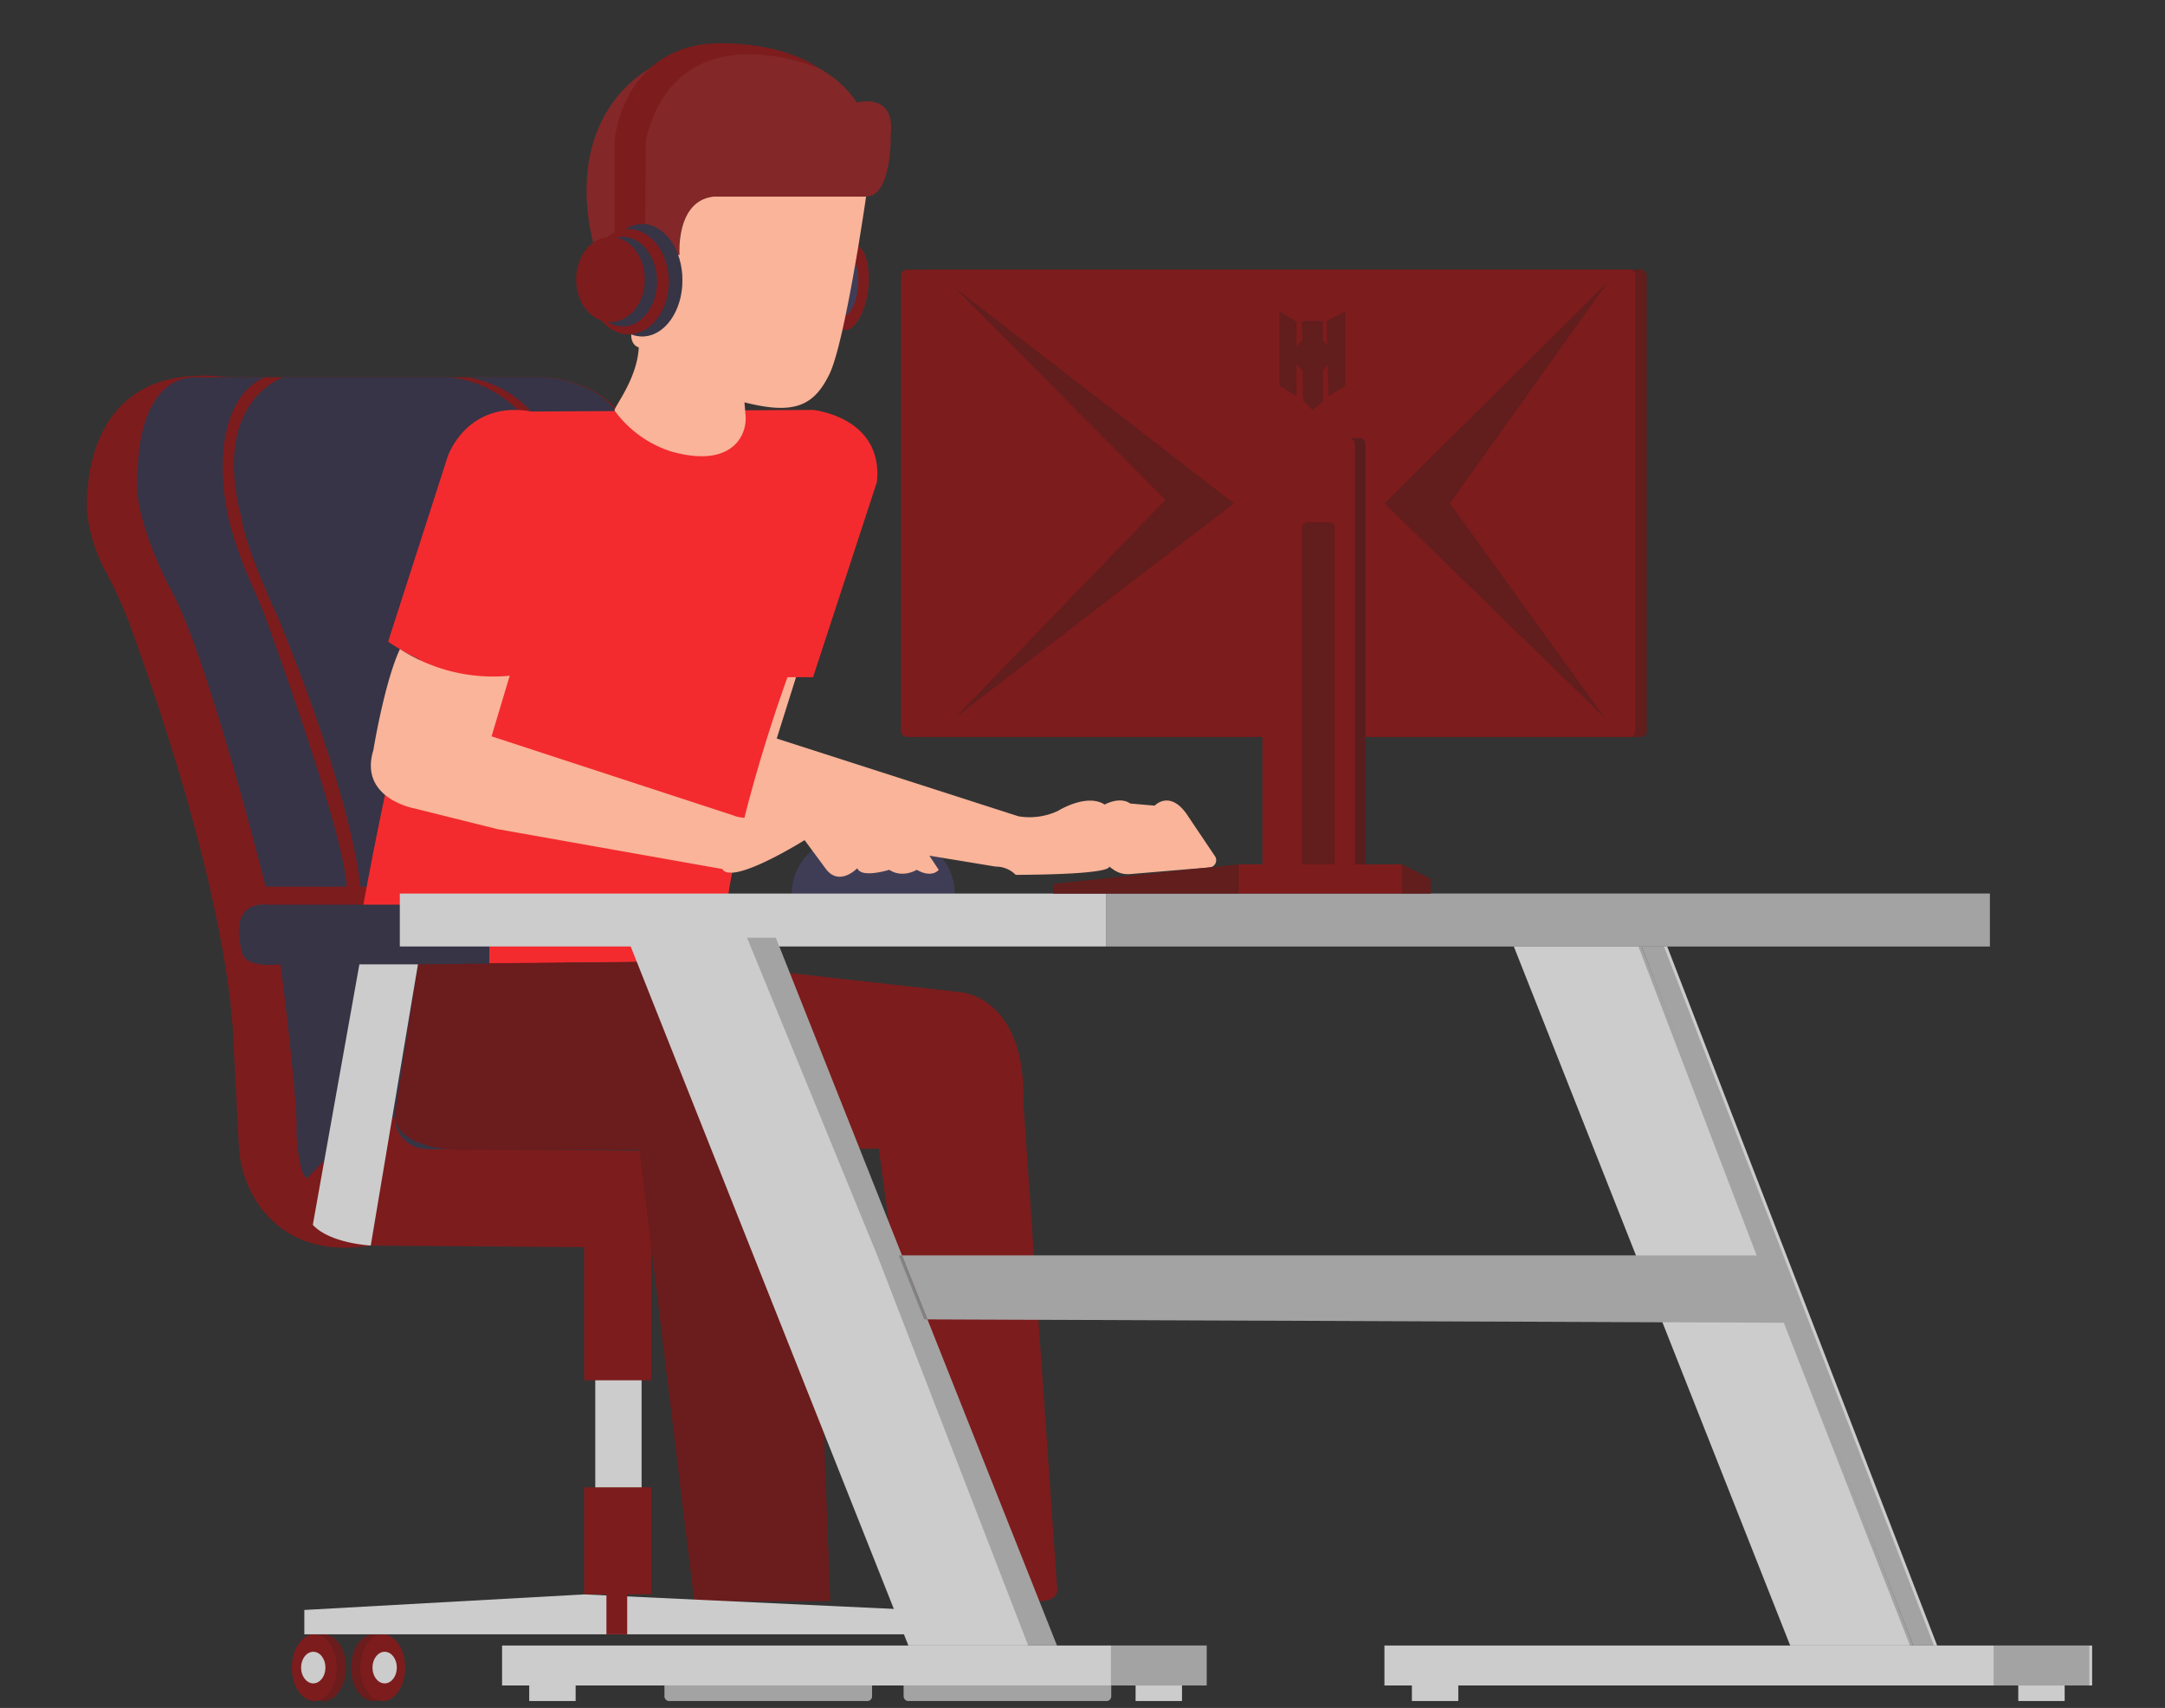 <svg id="b3b2e439-e33c-448f-b491-eddc0ca37b68" data-name="Layer 1" xmlns="http://www.w3.org/2000/svg" width="865.76" height="682.89" viewBox="0 0 865.76 682.89"><rect x="0" y="0" width="865.76" height="682.89" fill="#333333" stroke="none"/><path d="M339.05,334.87h20.32a22.4,22.4,0,0,1,22.4,22.4v0a0,0,0,0,1,0,0H316.65a0,0,0,0,1,0,0v0A22.4,22.4,0,0,1,339.05,334.87Z" fill="#3f3d56"/><ellipse cx="149.36" cy="666.79" rx="8.96" ry="13.33" fill="#7d1c1d"/><ellipse cx="149.36" cy="666.79" rx="8.96" ry="13.33" fill="#231f20" opacity="0.2"/><rect x="238.04" y="547.09" width="18.53" height="50.79" fill="#ccc"/><path d="M367.24,341.39l-90.07-16.86,28.1-60.33h15.12l-9.79,31.09,96.67,31.09A26.8,26.8,0,0,0,423,324.25s11.5-7.24,18.74-2.56c0,0,6-3.4,10.22-.42l9.79.85s6.39-6.91,13.63,4.64l10.48,15.58a2.88,2.88,0,0,1-2.14,4.47l-31.85,2.68a10.09,10.09,0,0,1-6.78-1.9l-1.65-1.19s3.62,3.19-37.26,3.4a11.13,11.13,0,0,0-8-3.3l-31-5.11" fill="#f9b499"/><rect x="564.6" y="673.9" width="18.56" height="6.22" fill="#ccc"/><rect x="807.08" y="673.9" width="18.56" height="6.22" fill="#ccc"/><rect x="211.63" y="673.9" width="18.56" height="6.22" fill="#ccc"/><rect x="454.11" y="673.9" width="18.56" height="6.22" fill="#ccc"/><path d="M251.35,170.52c-9.91-19.15-33.54-19.7-33.54-19.7H91.11c-62-7.55-56.21,54.82-56.21,54.82A66.51,66.51,0,0,0,42,228.07a168,168,0,0,1,9.43,20.45c12,32.6,40.87,116.28,42.16,172.83l1.9,36.25a46,46,0,0,0,8.1,24.3c7.14,10.06,20.46,20,44.72,16.11l115.55.86L260,460.11l-87.86-.74a9.25,9.25,0,0,1-8.43-12.91l26.11-60.88h34.84s19.16-13.21-1.71-31.09H144.14L133.06,205l8.09-37.37,76.66-3.73Z" fill="#7d1c1d"/><path d="M106.23,354.49S84.51,267.61,69.61,238.22c0,0-17.89-31.94-14.48-50.68,0,0-.44-38.75,25.33-36.62l25.77-.09S88,155.46,89.11,190a94.4,94.4,0,0,0,5.07,27,172.53,172.53,0,0,0,6.26,16.31c2,4.42,4,8.88,5.67,13.46,8.71,24,31.8,89.1,32.49,107.75Z" fill="#3f3d56"/><path d="M144.14,354.49c-4.69-40.89-33.22-108.18-33.22-108.18-13.21-28.53-14.27-38.75-14.27-38.75-12.53-47.68,16.82-56.73,16.82-56.73h63.46s19.16-1.19,34.49,18l6.39,185.69Z" fill="#3f3d56"/><path d="M214.72,167.63c-10.22-14.69-27.78-16.81-27.78-16.81h30.87s21.67,1.35,29.58,15.47Z" fill="#3f3d56"/><g opacity="0.3"><path d="M106.23,354.49S84.51,267.61,69.61,238.22c0,0-17.89-31.94-14.48-50.68,0,0-.44-38.75,25.33-36.62l25.77-.09S88,155.46,89.11,190a94.4,94.4,0,0,0,5.07,27,172.53,172.53,0,0,0,6.26,16.31c2,4.42,4,8.88,5.67,13.46,8.71,24,31.8,89.1,32.49,107.75Z" fill="#231f20"/><path d="M144.14,354.49c-4.69-40.89-33.22-108.18-33.22-108.18-13.21-28.53-14.27-38.75-14.27-38.75-12.53-47.68,16.82-56.73,16.82-56.73h63.46s19.16-1.19,34.49,18l6.39,185.69Z" fill="#231f20"/><path d="M214.72,167.63c-10.22-14.69-27.78-16.81-27.78-16.81h30.87s21.67,1.35,29.58,15.47Z" fill="#231f20"/></g><path d="M216.53,242.06l-10.22,27.68c-25.55,5.53-51.1-13.2-51.1-13.2l23.85-74.12s7.66-22.56,33.64-17.88l112.43-.64s28.11,2.77,25.56,28.75l-25.56,78.11H314.91s-26.4,71.38-26,113.54l-147.78,1.28s17-103.49,31.09-132.88" fill="#f32b2e"/><path d="M357.82,321.27l17.57,26.51s-2.56,3.51-8.79,0c0,0-5.59,3.51-11,0,0,0-11.17,3.51-12.77-.64,0,0-7.35,7.67-12.78,0l-8.3-11.23s-29.07,18.26-32.9,11.55l-90.18-16-32.37-8.09s-23-3.83-17-23.43c0,0,4.43-27.14,10.63-40.43a68.75,68.75,0,0,0,43.9,10.67l-7.26,24.23L293.19,326s7.67,3.84,21.72-3c0,0,7.24-6,13.63-1.7,0,0,4.26-3,7.67-.43,0,0,4.68-3.83,8.51.43C344.72,321.27,349.62,317.44,357.82,321.27Z" fill="#f9b499"/><path d="M195.67,385.11V367.05a5.33,5.33,0,0,0-5.33-5.32H107.08C90.47,360.45,96.65,380,96.65,380c.63,7.67,15.54,5.54,15.54,5.54s7.24,56.21,6.39,68.14c0,0,.85,16.18,4.26,17.46,0,0,22.15-25.13,34.92-24.28h0a13,13,0,0,0,12.79,12.53l17,.25" fill="#3f3d56"/><path d="M195.67,385.11V367.05a5.33,5.33,0,0,0-5.33-5.32H107.08C90.47,360.45,96.65,380,96.65,380c.63,7.67,15.54,5.54,15.54,5.54s7.24,56.21,6.39,68.14c0,0,.85,16.18,4.26,17.46,0,0,22.15-25.13,34.92-24.28h0a13,13,0,0,0,12.79,12.53l17,.25" fill="#231f20" opacity="0.3"/><path d="M151.37,498c-30.69-.23-29.38-16.2-29.38-16.2-2.13-10.65,8.09-10.65,8.09-10.65h109s14.47-.82,18.31,13.43c0,0,4,10.46-11.42,13.42Z" fill="#7d1c1d"/><rect x="233.57" y="493.11" width="26.83" height="58.77" fill="#7d1c1d"/><rect x="233.57" y="594.68" width="26.83" height="42.8" fill="#7d1c1d"/><rect x="159.88" y="357.27" width="282.4" height="21.16" fill="#ccc"/><rect x="442.27" y="357.27" width="353.46" height="21.16" fill="#ccc"/><rect x="442.27" y="357.27" width="353.46" height="21.16" opacity="0.2"/><rect x="553.62" y="657.93" width="283" height="15.97" fill="#ccc"/><polygon points="605.36 378.43 715.88 657.93 765.07 657.93 656.47 378.43 605.36 378.43" fill="#ccc"/><rect x="200.77" y="657.93" width="281.76" height="15.97" fill="#ccc"/><rect x="444.25" y="657.93" width="38.28" height="15.97" opacity="0.2"/><rect x="797.22" y="657.93" width="38.28" height="15.97" opacity="0.2"/><path d="M309.59,388.35l74.1,8.3s26.83,1.28,25.56,44.72L422.66,634s3.19,9.26-15.65,5.11l-31,1.07-24.6-180.9H323Z" fill="#7d1c1d"/><path d="M327.48,518.18l4.47,122h-54.3L255.72,459.68H189.79s-29,2.13-32-12.78l9.37-61.32,116.27-1.23Z" fill="#7d1c1d"/><path d="M327.48,518.18l4.47,122h-54.3L255.72,459.68H189.79s-29.89,1.57-32-12.78l9.37-61.32,116.27-1.23Z" fill="#7d1c1d" opacity="0.2"/><g opacity="0.2"><path d="M327.48,518.18l4.47,122h-54.3L255.72,459.68H189.79s-29,2.13-32-12.78l9.37-61.32,116.27-1.23Z" fill="#231f20"/><path d="M327.48,518.18l4.47,122h-54.3L255.72,459.68H189.79s-29.89,1.57-32-12.78l9.37-61.32,116.27-1.23Z" fill="#231f20" opacity="0.2"/></g><path d="M125.09,489.74l18.62-104.16h23.42L148.26,498S132,497.23,125.09,489.74Z" fill="#ccc"/><path d="M265.73,673.9h83a0,0,0,0,1,0,0v4.32a1.9,1.9,0,0,1-1.9,1.9H267.62a1.9,1.9,0,0,1-1.9-1.9V673.9A0,0,0,0,1,265.73,673.9Z" fill="#ccc"/><path d="M361.37,673.9h83a0,0,0,0,1,0,0v4.32a1.9,1.9,0,0,1-1.9,1.9H363.27a1.9,1.9,0,0,1-1.9-1.9V673.9A0,0,0,0,1,361.37,673.9Z" fill="#ccc"/><g opacity="0.2"><path d="M265.73,673.9h83a0,0,0,0,1,0,0v4.32a1.9,1.9,0,0,1-1.9,1.9H267.62a1.9,1.9,0,0,1-1.9-1.9V673.9A0,0,0,0,1,265.73,673.9Z"/><path d="M361.37,673.9h83a0,0,0,0,1,0,0v4.32a1.9,1.9,0,0,1-1.9,1.9H363.27a1.9,1.9,0,0,1-1.9-1.9V673.9A0,0,0,0,1,361.37,673.9Z"/></g><polygon points="121.7 653.46 121.7 643.71 233.57 637.49 366.23 643.71 366.23 653.46 121.7 653.46" fill="#ccc"/><ellipse cx="129.36" cy="666.79" rx="8.96" ry="13.33" fill="#7d1c1d"/><ellipse cx="129.36" cy="666.79" rx="8.96" ry="13.33" fill="#231f20" opacity="0.2"/><ellipse cx="125.68" cy="666.79" rx="8.96" ry="13.33" fill="#7d1c1d"/><ellipse cx="125.27" cy="666.75" rx="4.87" ry="6.32" fill="#ccc"/><ellipse cx="153.04" cy="666.79" rx="8.96" ry="13.33" fill="#7d1c1d"/><ellipse cx="153.82" cy="666.75" rx="4.87" ry="6.32" fill="#ccc"/><rect x="364.77" y="107.84" width="293.7" height="186.81" rx="2.26" fill="#7d1c1d"/><rect x="364.77" y="107.84" width="293.7" height="186.81" rx="2.26" fill="#231f20" opacity="0.3"/><rect x="360.28" y="107.84" width="293.7" height="186.81" rx="2.26" fill="#7d1c1d"/><path d="M511.47,175.19h32.27a2.34,2.34,0,0,1,2.34,2.34V345.6a0,0,0,0,1,0,0h-37a0,0,0,0,1,0,0V177.54a2.34,2.34,0,0,1,2.34-2.34Z" fill="#7d1c1d"/><path d="M511.47,175.19h32.27a2.34,2.34,0,0,1,2.34,2.34V345.6a0,0,0,0,1,0,0h-37a0,0,0,0,1,0,0V177.54a2.34,2.34,0,0,1,2.34-2.34Z" fill="#231f20" opacity="0.4"/><path d="M507.2,175.19h32.27a2.34,2.34,0,0,1,2.34,2.34V345.6a0,0,0,0,1,0,0h-37a0,0,0,0,1,0,0V177.54a2.34,2.34,0,0,1,2.34-2.34Z" fill="#7d1c1d"/><path d="M522.83,208.84h8.77a2.21,2.21,0,0,1,2.21,2.21V345.6a0,0,0,0,1,0,0h-13.2a0,0,0,0,1,0,0V211.05A2.21,2.21,0,0,1,522.83,208.84Z" fill="#231f20" opacity="0.3"/><polygon points="553.62 201.25 643.05 112.64 579.81 201.25 641.78 287.09 553.62 201.25" fill="#231f20" opacity="0.3"/><polygon points="493.43 201.25 381.78 287.09 466.05 199.87 381.78 115 493.43 201.25" fill="#231f20" opacity="0.3"/><rect x="495.27" y="345.6" width="65.37" height="11.67" fill="#7d1c1d"/><polygon points="572.14 357.27 572.14 351.43 560.65 345.6 560.65 357.27 572.14 357.27" fill="#7d1c1d"/><polygon points="572.14 357.27 572.14 351.43 560.65 345.6 560.65 357.27 572.14 357.27" fill="#231f20" opacity="0.3"/><polygon points="421.17 357.27 421.17 353.42 495.27 345.6 495.27 357.27 421.17 357.27" fill="#7d1c1d"/><polygon points="421.17 357.27 421.17 353.42 495.27 345.6 495.27 357.27 421.17 357.27" fill="#231f20" opacity="0.3"/><ellipse cx="339.62" cy="114.87" rx="17.16" ry="7.56" transform="translate(184.01 437.87) rotate(-82.96)" fill="#3f3d56"/><ellipse cx="339.62" cy="114.87" rx="17.16" ry="7.56" transform="translate(184.01 437.87) rotate(-82.96)" fill="#7d1c1d"/><path d="M342.6,41s15.33-4.26,13.62,12.35c0,0,.69,25.23-9.87,25.23l-62.74.32s-12.84,2.11-11.85,23H238.68s-13.78-37.39,8.93-64.2c9.48-11.19,23.53-17.42,38.18-18.1C303,18.84,329.66,21.22,342.6,41Z" fill="#7d1c1d"/><path d="M342.6,41s15.33-4.26,13.62,12.35c0,0,.69,25.23-9.87,25.23l-62.74.32s-12.84,2.11-11.85,23H238.68s-13.78-37.39,8.93-64.2c9.48-11.19,23.53-17.42,38.18-18.1C303,18.84,329.66,21.22,342.6,41Z" fill="#fff" opacity="0.05"/><ellipse cx="339.09" cy="115" rx="10.98" ry="3.95" transform="translate(183.42 437.45) rotate(-82.96)" fill="#3f3d56"/><path d="M245.79,164.2c-.7-1,9-12.32,9.65-25.31,0,0-3.32-.67-3-5.66l-1.83-32.63,21.14,1.33s-1.66-21.64,13.65-23.31h60.94S338,136.56,331.7,149.54s-14.32,16.32-34,11.33l.41,4.93a14.93,14.93,0,0,1-3.2,10.89c-3.66,4.37-11.18,8.15-26.51,3.82A45,45,0,0,1,245.79,164.2Z" fill="#f9b499"/><path d="M245.75,94.7V56.45s2.35-34.76,36.69-38.92c0,0,27-2.61,45.2,9.87,0,0-56.38-24.63-69.37,28.49L258.06,93Z" fill="#7d1c1d"/><ellipse cx="256.81" cy="112.05" rx="16.08" ry="22.47" fill="#3f3d56"/><ellipse cx="256.81" cy="112.05" rx="16.08" ry="22.47" fill="#231f20" opacity="0.3"/><ellipse cx="251.35" cy="112.64" rx="16.08" ry="21.03" fill="#7d1c1d"/><ellipse cx="249" cy="112.61" rx="13.73" ry="17.91" fill="#3f3d56"/><ellipse cx="249" cy="112.61" rx="13.73" ry="17.91" fill="#231f20" opacity="0.3"/><ellipse cx="244.11" cy="111.74" rx="13.73" ry="17.04" fill="#7d1c1d"/><polygon points="250.82 374.93 363.25 657.93 422.66 657.93 310.23 374.93 250.82 374.93" fill="#ccc"/><polygon points="298.73 374.93 350.85 502.06 411.16 657.93 422.66 657.93 310.23 374.93 298.73 374.93" opacity="0.2"/><polygon points="360.69 501.96 703.74 501.96 656.47 378.43 666.69 378.43 774.65 657.93 765.07 657.93 714.6 528.88 370.85 527.51 360.69 501.96" fill="#ccc"/><polygon points="359.42 501.96 702.46 501.96 655.19 378.43 665.41 378.43 773.37 657.93 763.79 657.93 713.32 528.88 369.57 527.51 359.42 501.96" opacity="0.2"/><rect x="242.51" y="633.97" width="8.3" height="19.48" fill="#7d1c1d"/><path d="M530.46,128.35l.26,9.56a7.37,7.37,0,0,0-1.7-1.69v-7.87h-8.41l.12,7.87a7.27,7.27,0,0,0-2.25,2.58V128.66l-6.86-4.15v29.71l6.86,4.15v-13a7.33,7.33,0,0,0,2.41,2.71l.18,12.09,3.75,3.75,4.2-3.29V147.94a7.21,7.21,0,0,0,1.91-2l.33,12.45,6.71-4.15V124.51Z" fill="#231f20" opacity="0.3"/></svg>